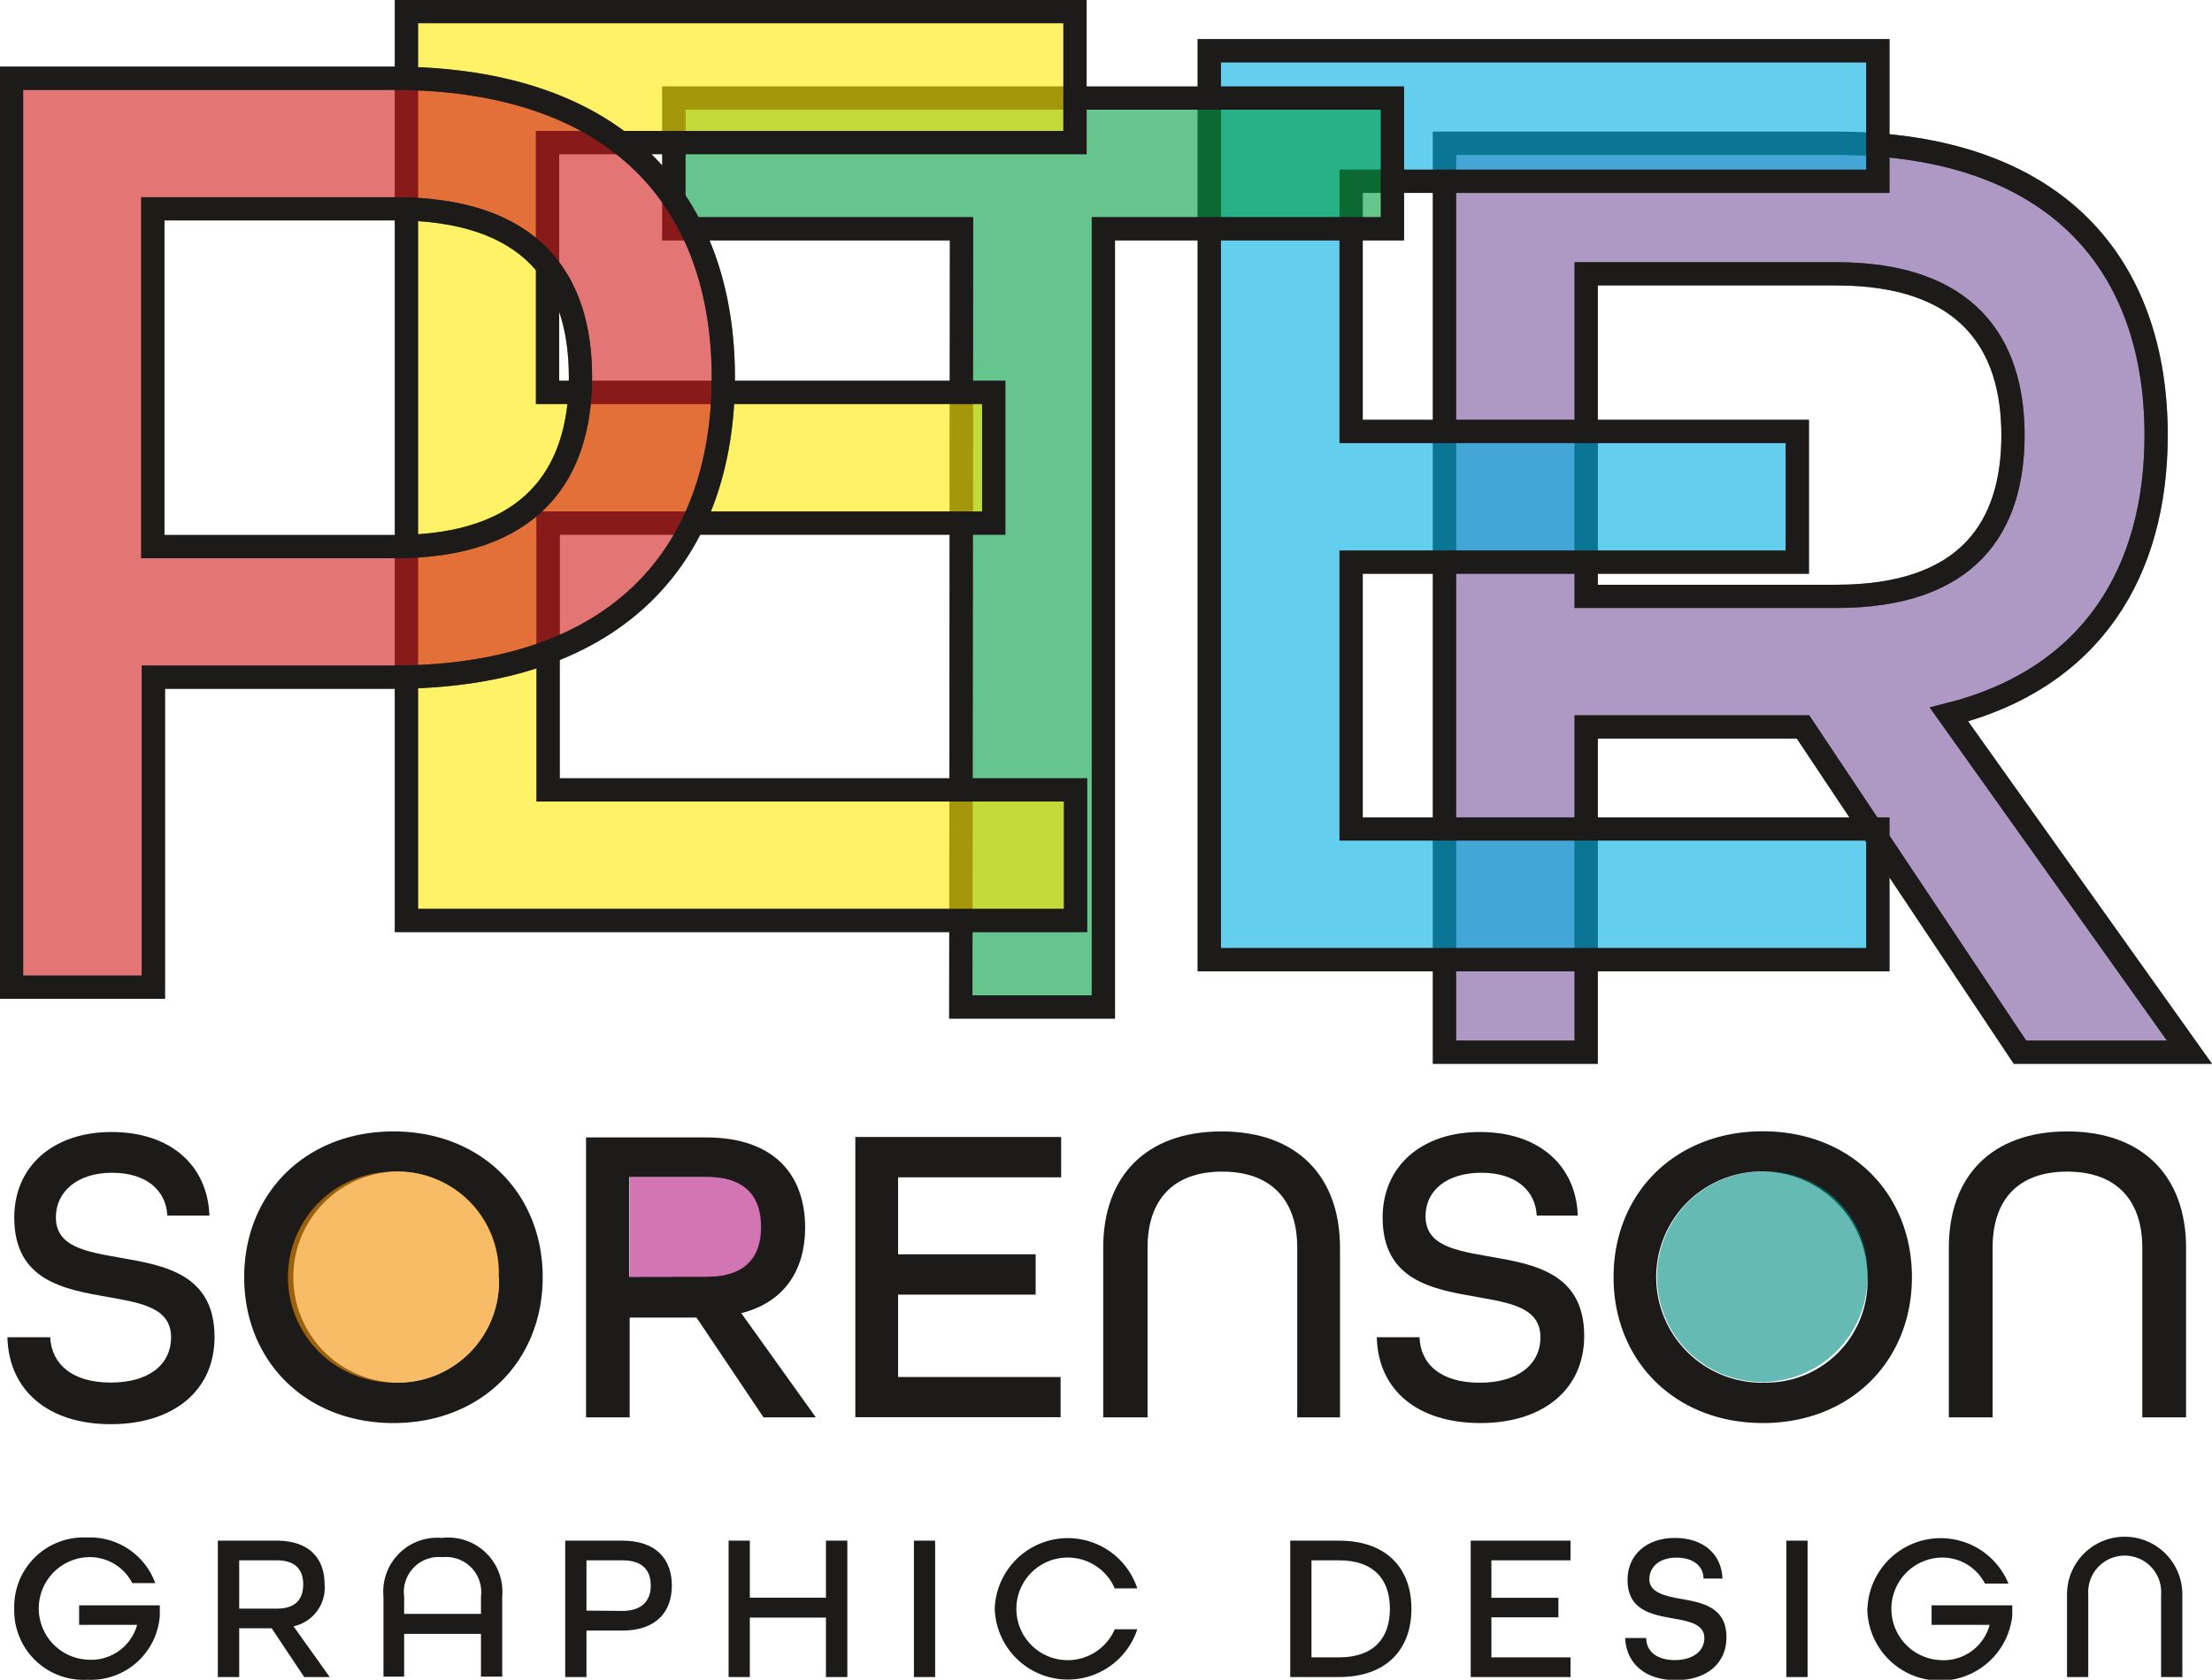 <svg xmlns="http://www.w3.org/2000/svg" viewBox="0 0 155.17 117.85"><defs><style>.cls-1{fill:#1c1b1a;}.cls-2{fill:#78559d;}.cls-2,.cls-3,.cls-4,.cls-5,.cls-6,.cls-7{stroke:#1c1b1a;stroke-miterlimit:10;stroke-width:1.63px;}.cls-10,.cls-2,.cls-5,.cls-6,.cls-7,.cls-8,.cls-9{opacity:0.6;}.cls-3{fill:none;}.cls-4{fill:#00afe4;opacity:0.61;}.cls-5{fill:#009f42;}.cls-6{fill:#ffe900;}.cls-7{fill:#d11a19;}.cls-8{fill:#f38f03;}.cls-9{fill:#b61981;}.cls-10{fill:#008d82;}</style></defs><g id="Layer_2" data-name="Layer 2"><g id="Layer_1-2" data-name="Layer 1"><path class="cls-1" d="M1,112.87a4.86,4.86,0,0,1,5.09-5,4.87,4.87,0,0,1,4.8,3.2H9.28a3.36,3.36,0,0,0-3.15-1.82,3.6,3.6,0,0,0,0,7.19A3.35,3.35,0,0,0,9.62,114H5.55v-1.37h5.66v.73a4.85,4.85,0,0,1-5.08,4.49A4.86,4.86,0,0,1,1,112.87Z"/><path class="cls-1" d="M15.28,108.09h4.11c2.36,0,3.38,1.3,3.38,3.07a2.77,2.77,0,0,1-2.18,2.94l2.54,3.56H21.34l-2.28-3.42H16.78v3.42h-1.5Zm4.13,4.77c1.39,0,1.86-.73,1.86-1.7s-.49-1.69-1.86-1.69H16.78v3.39Z"/><path class="cls-1" d="M26.9,112A3.78,3.78,0,0,1,31,107.9,3.8,3.8,0,0,1,35.23,112v5.63H33.74v-3H28.35v3H26.9Zm6.84,1.23V112a2.46,2.46,0,0,0-2.7-2.75A2.45,2.45,0,0,0,28.35,112v1.23Z"/><path class="cls-1" d="M39.65,108.09h4c2.41,0,3.48,1.33,3.48,3.15s-1.07,3.16-3.48,3.16H41.14v3.26H39.65Zm4,4.93c1.43,0,2-.76,2-1.78s-.52-1.77-2-1.77H41.14V113Z"/><path class="cls-1" d="M51.11,108.09H52.6v4h5.34v-4h1.5v9.57h-1.5v-4.17H52.6v4.17H51.11Z"/><path class="cls-1" d="M64.11,108.09H65.6v9.57H64.11Z"/><path class="cls-1" d="M69.78,112.87a5.13,5.13,0,0,1,10-1.43H78.2a3.6,3.6,0,1,0,0,2.87h1.58a5.13,5.13,0,0,1-10-1.44Z"/><path class="cls-1" d="M90.51,108.09h3.41c3.33,0,5.09,1.92,5.09,4.78s-1.76,4.79-5.09,4.79H90.51Zm3.41,8.19c2.44,0,3.58-1.34,3.58-3.41s-1.14-3.4-3.58-3.4H92v6.81Z"/><path class="cls-1" d="M103.17,108.09h7v1.38h-5.55v2.63h4.7v1.37h-4.7v2.81h5.55v1.38h-7Z"/><path class="cls-1" d="M114,114.92h1.48c0,.94.75,1.55,2,1.55s2.08-.61,2.08-1.55-1-1.17-2.18-1.37c-1.5-.27-3.21-.56-3.21-2.71,0-1.74,1.32-2.94,3.32-2.94s3.28,1.14,3.34,2.85H119.5c0-.85-.7-1.47-1.89-1.47s-1.91.64-1.91,1.52,1,1.17,2.19,1.37c1.51.27,3.22.56,3.22,2.71,0,1.83-1.4,3-3.54,3S114.09,116.74,114,114.92Z"/><path class="cls-1" d="M125.31,108.09h1.49v9.57h-1.49Z"/><path class="cls-1" d="M131,112.87a5.14,5.14,0,0,1,9.89-1.77h-1.65a3.36,3.36,0,0,0-3.15-1.82,3.6,3.6,0,0,0,0,7.19,3.34,3.34,0,0,0,3.48-2.47H135.5v-1.37h5.66v.73a5.1,5.1,0,0,1-10.17-.49Z"/><path class="cls-1" d="M145,111.86a4,4,0,0,1,8.09,0v5.8h-1.49v-5.8a2.56,2.56,0,1,0-5.11,0v5.8H145Z"/><path class="cls-2" d="M101.33,10.05h27.4c15.7,0,22.52,8.68,22.52,20.48,0,9.55-4.48,17.06-14.53,19.6l16.87,23.69H141.7L126.48,51H111.27V73.82h-9.94Zm27.49,31.79c9.27,0,12.39-4.88,12.39-11.31S138,19.21,128.82,19.21H111.27V41.84Z"/><path class="cls-3" d="M101.33,10.05h27.4c15.7,0,22.52,8.68,22.52,20.48,0,9.55-4.48,17.06-14.53,19.6l16.87,23.69H141.7L126.48,51H111.27V73.82h-9.94Zm27.49,31.79c9.27,0,12.39-4.88,12.39-11.31S138,19.21,128.82,19.21H111.27V41.84Z"/><path class="cls-4" d="M84.83,3.56h46.9v9.16H94.78V30.27h31.3v9.17H94.78V58.16h36.95v9.17H84.83Z"/><path class="cls-3" d="M84.83,3.56h46.9v9.16H94.78V30.27h31.3v9.17H94.78V58.16h36.95v9.17H84.83Z"/><path class="cls-5" d="M67.45,16.05H47.27V6.88H97.68v9.17H77.4v54.6h-10Z"/><path class="cls-3" d="M67.45,16.05H47.27V6.88H97.68v9.17H77.4v54.6h-10Z"/><path class="cls-6" d="M28.51.81h46.9V10h-37V27.53h31.3V36.7H38.45V55.42h37v9.16H28.51Z"/><path class="cls-3" d="M28.51.81h46.9V10h-37V27.53h31.3V36.7H38.45V55.42h37v9.16H28.51Z"/><path class="cls-7" d="M.81,5.49H27.53c16.09,0,23.21,8.87,23.21,21S43.62,47.51,27.53,47.51H10.76V69.26H.81ZM27.72,38.35c9.56,0,13-5.07,13-11.9s-3.41-11.8-13-11.8h-17v23.7Z"/><path class="cls-3" d="M.81,5.49H27.53c16.09,0,23.21,8.87,23.21,21S43.62,47.51,27.53,47.51H10.76V69.26H.81ZM27.72,38.35c9.56,0,13-5.07,13-11.9s-3.41-11.8-13-11.8h-17v23.7Z"/><path class="cls-1" d="M.52,93.82h3C3.62,95.74,5.1,97,7.77,97S12,95.74,12,93.82c0-2.08-2.1-2.41-4.48-2.83C4.49,90.45,1,89.85,1,85.42c0-3.58,2.71-6,6.83-6s6.74,2.34,6.86,5.86H11.74c-.09-1.74-1.44-3-3.88-3s-3.94,1.33-3.94,3.13c0,2.08,2.14,2.41,4.51,2.83,3.1.54,6.62,1.14,6.62,5.57,0,3.76-2.89,6.11-7.28,6.11S.61,97.55.52,93.82Z"/><path class="cls-1" d="M17.13,89.61c0-5.9,4.33-10.23,10.47-10.23s10.47,4.33,10.47,10.23S33.74,99.84,27.6,99.84,17.13,95.5,17.13,89.61Zm17.84,0A7.1,7.1,0,0,0,27.6,82.2,7.41,7.41,0,0,0,27.6,97,7.1,7.1,0,0,0,35,89.61Z"/><path class="cls-8" d="M35,89.61A7.1,7.1,0,0,1,27.6,97a7.4,7.4,0,0,1,0-14.8A7.1,7.1,0,0,1,35,89.61Z"/><path class="cls-1" d="M52,92.13c3.09-.78,4.48-3.1,4.48-6,0-3.64-2.11-6.33-6.95-6.33H41.11V99.44h3.06v-7h4.69l4.7,7h3.67Zm-7.86-2.55v-7h5.42c2.83,0,3.82,1.48,3.82,3.5s-1,3.49-3.82,3.49Z"/><path class="cls-9" d="M53.41,86.09c0,2-1,3.49-3.82,3.49H44.17v-7h5.42C52.42,82.59,53.41,84.07,53.41,86.09Z"/><path class="cls-1" d="M60,79.77H74.44V82.6H63V88h9.65v2.83H63v5.78h11.4v2.82H60Z"/><path class="cls-1" d="M77.39,87.53c0-5,3-8.15,8.3-8.15S94,82.53,94,87.53V99.44H91V87.53c0-3.31-1.8-5.33-5.26-5.33s-5.24,2-5.24,5.33V99.44H77.39Z"/><path class="cls-1" d="M96.58,93.82h3c.06,1.92,1.53,3.19,4.21,3.19s4.27-1.27,4.27-3.19c0-2.08-2.1-2.41-4.48-2.83-3.07-.54-6.59-1.14-6.59-5.57,0-3.58,2.71-6,6.83-6s6.74,2.34,6.86,5.86H107.8c-.09-1.74-1.44-3-3.88-3S100,83.53,100,85.33c0,2.08,2.13,2.41,4.51,2.83,3.1.54,6.62,1.14,6.62,5.57,0,3.76-2.89,6.11-7.28,6.11S96.67,97.55,96.58,93.82Z"/><path class="cls-1" d="M123.66,79.37c-6.14,0-10.47,4.34-10.47,10.23s4.33,10.24,10.47,10.24,10.46-4.34,10.46-10.24S129.79,79.37,123.66,79.37Zm0,17.64A7.41,7.41,0,1,1,131,89.6,7.11,7.11,0,0,1,123.66,97Z"/><path class="cls-10" d="M131,89.6a7.38,7.38,0,1,1-7.37-7.4A7.1,7.1,0,0,1,131,89.6Z"/><path class="cls-1" d="M136.71,87.53c0-5,3-8.15,8.3-8.15s8.34,3.15,8.34,8.15V99.44h-3.07V87.53c0-3.31-1.8-5.33-5.27-5.33s-5.23,2-5.23,5.33V99.44h-3.07Z"/></g></g></svg>